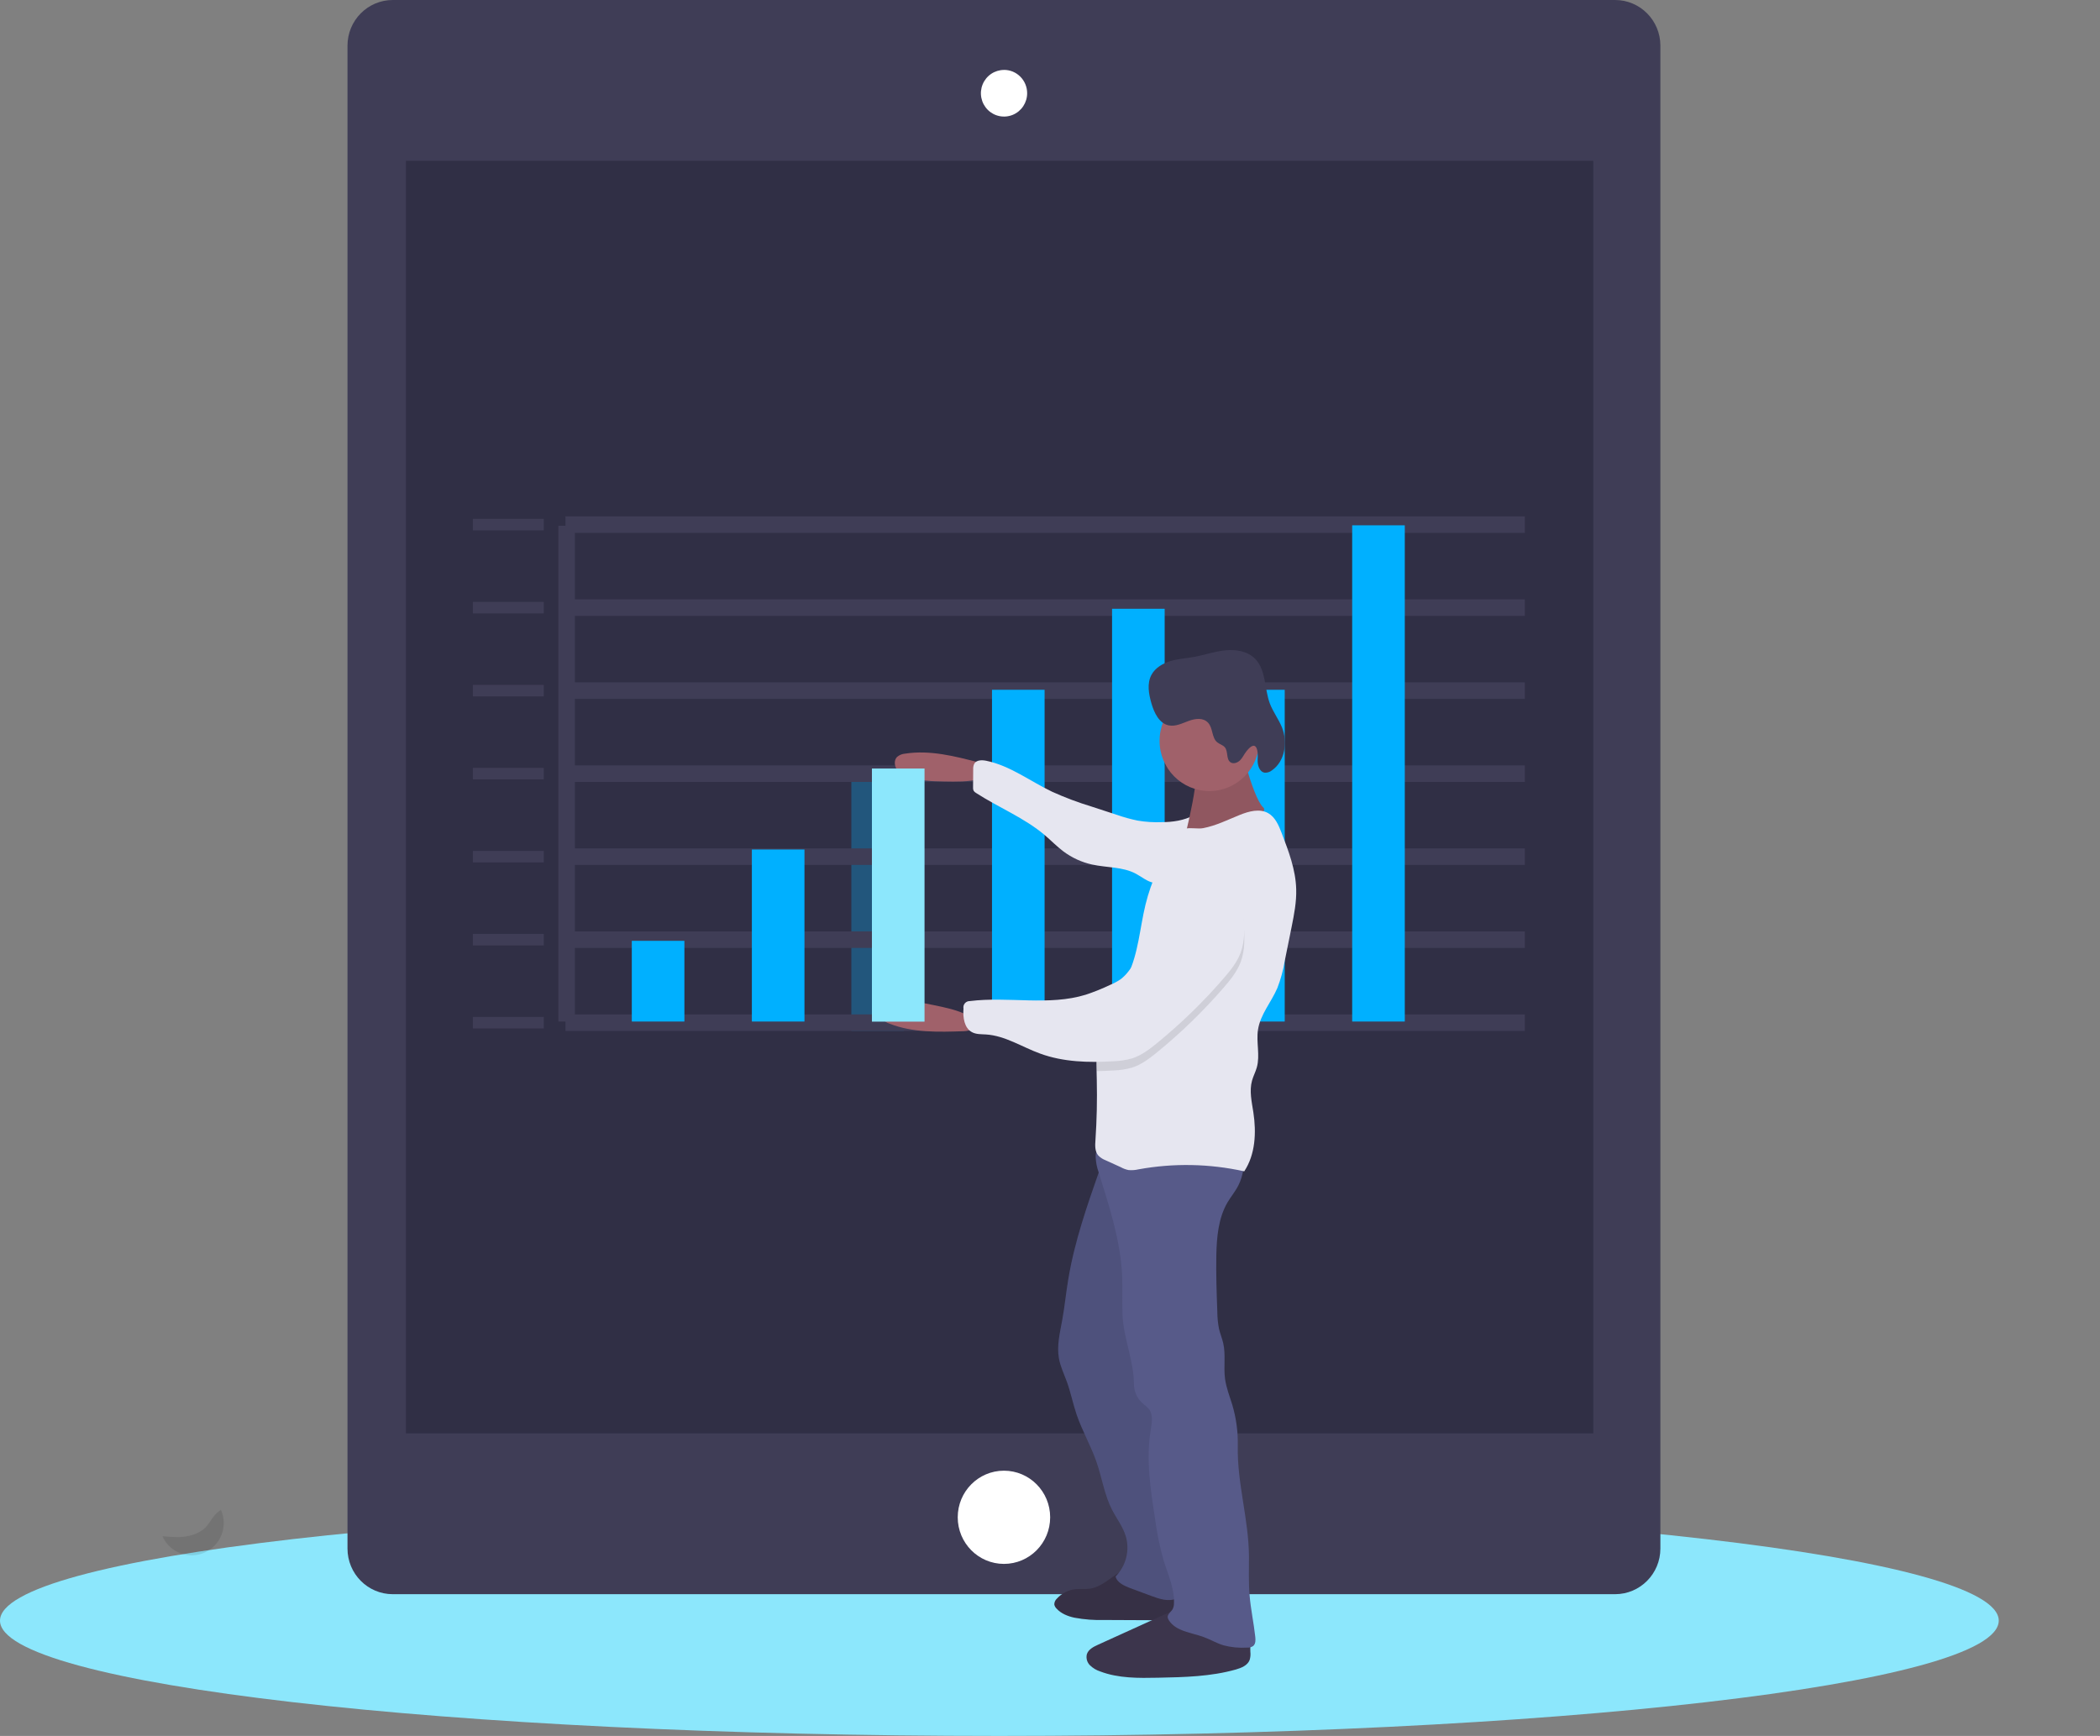 <svg width="127" height="105" viewBox="0 0 127 105" fill="none" xmlns="http://www.w3.org/2000/svg">
<rect x="0" y="0" width="127" height="105" fill="#808080" stroke="none"/>
<g clip-path="url(#clip0)">
<path d="M60.439 105C93.818 105 120.877 101.878 120.877 98.026C120.877 94.175 93.818 91.052 60.439 91.052C27.059 91.052 0 94.175 0 98.026C0 101.878 27.059 105 60.439 105Z" fill="#8CE7FC"/>
<path d="M97.675 0H23.753C22.241 0 21.015 1.236 21.015 2.762V93.665C21.015 95.19 22.241 96.426 23.753 96.426H97.675C99.188 96.426 100.414 95.19 100.414 93.665V2.762C100.414 1.236 99.188 0 97.675 0Z" fill="#3F3D56"/>
<path d="M96.355 9.727H24.55V86.699H96.355V9.727Z" fill="#302F45"/>
<path d="M60.715 94.594C62.259 94.594 63.51 93.332 63.51 91.775C63.51 90.218 62.259 88.956 60.715 88.956C59.171 88.956 57.92 90.218 57.92 91.775C57.92 93.332 59.171 94.594 60.715 94.594Z" fill="white"/>
<path d="M60.715 6.979C60.453 6.979 60.196 6.901 59.977 6.754C59.758 6.606 59.588 6.397 59.487 6.152C59.387 5.907 59.361 5.638 59.412 5.378C59.463 5.118 59.59 4.879 59.776 4.691C59.961 4.504 60.198 4.376 60.456 4.324C60.714 4.273 60.981 4.299 61.224 4.401C61.467 4.502 61.674 4.674 61.82 4.894C61.967 5.115 62.044 5.374 62.044 5.639C62.044 5.994 61.904 6.335 61.655 6.586C61.406 6.838 61.068 6.979 60.715 6.979V6.979Z" fill="white"/>
<path d="M60.715 4.37C60.965 4.37 61.209 4.444 61.416 4.583C61.623 4.723 61.785 4.921 61.88 5.154C61.976 5.386 62.001 5.641 61.953 5.888C61.904 6.135 61.784 6.361 61.608 6.539C61.431 6.717 61.207 6.838 60.962 6.887C60.718 6.936 60.464 6.91 60.234 6.814C60.004 6.718 59.807 6.555 59.669 6.346C59.53 6.136 59.456 5.891 59.457 5.639C59.457 5.303 59.59 4.98 59.826 4.742C60.062 4.504 60.382 4.37 60.715 4.37V4.37ZM60.715 4.23C60.439 4.231 60.169 4.315 59.939 4.47C59.71 4.626 59.531 4.847 59.426 5.105C59.321 5.363 59.294 5.646 59.349 5.92C59.404 6.193 59.538 6.444 59.734 6.641C59.93 6.837 60.179 6.971 60.451 7.024C60.722 7.078 61.003 7.049 61.258 6.942C61.514 6.834 61.731 6.653 61.884 6.42C62.037 6.188 62.119 5.915 62.118 5.636C62.118 5.451 62.082 5.268 62.011 5.097C61.941 4.926 61.838 4.771 61.708 4.64C61.578 4.509 61.424 4.405 61.255 4.334C61.085 4.264 60.903 4.227 60.719 4.228L60.715 4.23Z" fill="white"/>
<path d="M32.885 31.382H28.597V32.08H32.885V31.382Z" fill="#3F3D56"/>
<path d="M32.885 36.404H28.597V37.101H32.885V36.404Z" fill="#3F3D56"/>
<path d="M32.885 41.425H28.597V42.122H32.885V41.425Z" fill="#3F3D56"/>
<path d="M32.885 46.446H28.597V47.143H32.885V46.446Z" fill="#3F3D56"/>
<path d="M32.885 51.467H28.597V52.164H32.885V51.467Z" fill="#3F3D56"/>
<path opacity="0.3" d="M54.667 47.043H51.486V62.353H54.667V47.043Z" fill="#00B0FF"/>
<path d="M32.885 56.488H28.597V57.186H32.885V56.488Z" fill="#3F3D56"/>
<path d="M32.885 61.51H28.597V62.207H32.885V61.51Z" fill="#3F3D56"/>
<path d="M34.268 61.788V31.801" stroke="#3F3D56" stroke-miterlimit="10"/>
<path d="M34.198 31.731H92.217" stroke="#3F3D56" stroke-miterlimit="10"/>
<path d="M34.336 36.752H92.216" stroke="#3F3D56" stroke-miterlimit="10"/>
<path d="M34.336 41.773H92.216" stroke="#3F3D56" stroke-miterlimit="10"/>
<path d="M34.336 46.795H92.216" stroke="#3F3D56" stroke-miterlimit="10"/>
<path d="M34.336 51.816H92.216" stroke="#3F3D56" stroke-miterlimit="10"/>
<path d="M34.336 56.837H92.216" stroke="#3F3D56" stroke-miterlimit="10"/>
<path d="M34.198 61.858H92.217" stroke="#3F3D56" stroke-miterlimit="10"/>
<path d="M41.39 56.907H38.209V61.788H41.39V56.907Z" fill="#00B0FF"/>
<path d="M48.651 51.383H45.47V61.788H48.651V51.383Z" fill="#00B0FF"/>
<path d="M63.173 41.722H59.992V61.788H63.173V41.722Z" fill="#00B0FF"/>
<path d="M70.434 36.822H67.253V61.788H70.434V36.822Z" fill="#00B0FF"/>
<path d="M77.695 41.722H74.514V61.788H77.695V41.722Z" fill="#00B0FF"/>
<path d="M84.956 31.774H81.775V61.788H84.956V31.774Z" fill="#00B0FF"/>
<path d="M59.22 46.124C57.756 45.74 56.241 45.352 54.745 45.584C54.562 45.596 54.388 45.667 54.248 45.786C54.062 45.979 54.084 46.309 54.234 46.531C54.402 46.743 54.63 46.899 54.887 46.976C55.587 47.233 56.348 47.255 57.092 47.267C57.836 47.28 58.55 47.297 59.252 47.121C59.415 47.093 59.566 47.02 59.691 46.91C60.089 46.503 59.559 46.213 59.22 46.124Z" fill="#A0616A"/>
<path d="M70.262 49.728C69.772 49.748 69.281 49.717 68.797 49.634C68.366 49.545 67.941 49.426 67.525 49.28L66.019 48.788C65.203 48.54 64.404 48.24 63.626 47.888C62.297 47.254 61.086 46.309 59.645 46.016C59.385 45.963 59.055 45.962 58.921 46.192C58.868 46.303 58.846 46.425 58.855 46.548L58.847 47.619C58.84 47.69 58.851 47.761 58.88 47.827C58.919 47.886 58.971 47.934 59.033 47.966C60.401 48.852 61.949 49.463 63.191 50.52C63.567 50.84 63.911 51.198 64.307 51.496C64.825 51.883 65.418 52.155 66.048 52.293C66.929 52.487 67.885 52.421 68.683 52.842C69.048 53.033 69.374 53.325 69.779 53.4C70.127 53.462 70.478 53.353 70.813 53.245C71.366 53.068 71.934 52.874 72.309 52.437C72.788 51.879 72.821 51.072 72.829 50.335C72.829 50.125 72.967 49.265 72.839 49.104C72.655 48.884 72.368 49.21 72.187 49.312C71.616 49.629 70.908 49.728 70.262 49.728Z" fill="#E6E6F0"/>
<path d="M74.797 44.252C74.797 44.252 75.72 48.22 76.396 48.841C77.072 49.462 71.601 50.827 71.601 50.827C71.601 50.827 72.767 46.484 72.214 45.74C71.66 44.997 74.797 44.252 74.797 44.252Z" fill="#A0616A"/>
<path opacity="0.1" d="M74.797 44.252C74.797 44.252 75.72 48.22 76.396 48.841C77.072 49.462 71.601 50.827 71.601 50.827C71.601 50.827 72.767 46.484 72.214 45.74C71.66 44.997 74.797 44.252 74.797 44.252Z" fill="black"/>
<path d="M65.933 96.089C65.633 96.135 65.326 96.089 65.026 96.125C64.602 96.174 64.21 96.375 63.92 96.691C63.87 96.736 63.831 96.79 63.803 96.851C63.776 96.912 63.761 96.977 63.761 97.044C63.777 97.137 63.822 97.222 63.889 97.288C64.166 97.598 64.568 97.757 64.971 97.846C65.57 97.958 66.18 98.004 66.79 97.986C68.305 97.994 69.822 98.001 71.338 98.007C71.448 97.457 71.432 96.89 71.291 96.348C71.262 96.199 71.197 96.058 71.102 95.94C71.002 95.842 70.885 95.766 70.756 95.714L69.821 95.263C69.079 94.905 68.491 94.638 67.747 95.08C67.144 95.426 66.636 95.98 65.933 96.089Z" fill="#3C354C"/>
<path opacity="0.1" d="M65.933 96.089C65.633 96.135 65.326 96.089 65.026 96.125C64.602 96.174 64.21 96.375 63.92 96.691C63.87 96.736 63.831 96.79 63.803 96.851C63.776 96.912 63.761 96.977 63.761 97.044C63.777 97.137 63.822 97.222 63.889 97.288C64.166 97.598 64.568 97.757 64.971 97.846C65.57 97.958 66.18 98.004 66.79 97.986C68.305 97.994 69.822 98.001 71.338 98.007C71.448 97.457 71.432 96.89 71.291 96.348C71.262 96.199 71.197 96.058 71.102 95.94C71.002 95.842 70.885 95.766 70.756 95.714L69.821 95.263C69.079 94.905 68.491 94.638 67.747 95.08C67.144 95.426 66.636 95.98 65.933 96.089Z" fill="black"/>
<path d="M75.617 99.905C75.637 100.073 75.623 100.242 75.574 100.404C75.45 100.733 75.078 100.884 74.745 100.98C73.223 101.411 71.622 101.446 70.042 101.478C68.857 101.502 67.637 101.52 66.529 101.096C66.301 101.022 66.092 100.896 65.919 100.728C65.833 100.644 65.77 100.538 65.736 100.422C65.703 100.306 65.7 100.183 65.727 100.065C65.814 99.77 66.123 99.611 66.401 99.484L67.915 98.796L70.833 97.471C71.197 97.306 71.576 97.139 71.974 97.15C72.457 97.165 72.887 97.442 73.319 97.661C73.63 97.819 73.954 97.951 74.287 98.057C74.581 98.149 74.995 98.16 75.255 98.319C75.727 98.606 75.592 99.433 75.617 99.905Z" fill="#3C354C"/>
<path d="M66.51 70.742C65.746 72.92 64.977 75.114 64.603 77.395C64.465 78.21 64.388 79.034 64.24 79.847C64.101 80.614 63.902 81.395 64.04 82.162C64.13 82.663 64.359 83.126 64.53 83.603C64.758 84.237 64.888 84.904 65.104 85.543C65.439 86.533 65.974 87.443 66.314 88.43C66.645 89.388 66.791 90.416 67.252 91.317C67.528 91.853 67.906 92.337 68.082 92.91C68.207 93.335 68.216 93.787 68.108 94.217C68 94.647 67.779 95.04 67.469 95.354C67.551 95.726 67.981 95.912 68.335 96.051L69.628 96.532C70.12 96.715 70.675 96.898 71.149 96.686C71.849 96.377 71.979 95.446 71.958 94.677C71.889 92.805 71.444 90.97 71 89.151C70.585 87.477 70.183 85.804 69.693 84.148C69.49 83.465 69.278 82.784 69.113 82.088C68.52 79.492 68.719 76.777 69.683 74.297C70.236 72.902 69.744 71.184 69.806 69.676L67.95 69.331C67.585 69.264 67.141 69.224 66.91 69.517C66.679 69.81 66.642 70.369 66.51 70.742Z" fill="#575A89"/>
<path opacity="0.1" d="M66.51 70.742C65.746 72.92 64.977 75.114 64.603 77.395C64.465 78.21 64.388 79.034 64.24 79.847C64.101 80.614 63.902 81.395 64.04 82.162C64.13 82.663 64.359 83.126 64.53 83.603C64.758 84.237 64.888 84.904 65.104 85.543C65.439 86.533 65.974 87.443 66.314 88.43C66.645 89.388 66.791 90.416 67.252 91.317C67.528 91.853 67.906 92.337 68.082 92.91C68.207 93.335 68.216 93.787 68.108 94.217C68 94.647 67.779 95.04 67.469 95.354C67.551 95.726 67.981 95.912 68.335 96.051L69.628 96.532C70.12 96.715 70.675 96.898 71.149 96.686C71.849 96.377 71.979 95.446 71.958 94.677C71.889 92.805 71.444 90.97 71 89.151C70.585 87.477 70.183 85.804 69.693 84.148C69.49 83.465 69.278 82.784 69.113 82.088C68.52 79.492 68.719 76.777 69.683 74.297C70.236 72.902 69.744 71.184 69.806 69.676L67.95 69.331C67.585 69.264 67.141 69.224 66.91 69.517C66.679 69.81 66.642 70.369 66.51 70.742Z" fill="black"/>
<path d="M75.299 69.742C75.251 70.412 75.197 71.103 74.895 71.694C74.712 72.06 74.445 72.375 74.236 72.726C73.683 73.673 73.582 74.819 73.559 75.924C73.537 77.066 73.577 78.206 73.619 79.346C73.62 79.698 73.655 80.049 73.725 80.393C73.794 80.682 73.911 80.958 73.977 81.247C74.136 81.944 73.99 82.682 74.085 83.394C74.158 83.935 74.362 84.445 74.523 84.968C74.762 85.771 74.874 86.606 74.857 87.444C74.807 89.712 75.516 91.872 75.533 94.139C75.533 94.92 75.505 95.702 75.57 96.482C75.639 97.33 75.823 98.164 75.915 99.011C75.936 99.206 75.938 99.429 75.789 99.559C75.678 99.634 75.544 99.668 75.411 99.657C74.932 99.687 74.451 99.64 73.987 99.517C73.572 99.39 73.204 99.167 72.802 99.021C72.05 98.742 71.12 98.683 70.69 98.005C70.648 97.948 70.623 97.88 70.616 97.81C70.616 97.617 70.82 97.499 70.916 97.332C70.971 97.222 70.999 97.101 70.997 96.979C71.034 96.086 70.637 95.243 70.373 94.391C70.138 93.56 69.964 92.712 69.853 91.854C69.576 90.084 69.3 88.277 69.589 86.508C69.659 86.073 69.749 85.581 69.485 85.231C69.364 85.098 69.23 84.977 69.087 84.869C68.928 84.725 68.8 84.549 68.713 84.352C68.625 84.155 68.578 83.943 68.576 83.727C68.576 82.332 67.946 80.937 67.885 79.543C67.849 78.736 67.897 77.929 67.86 77.123C67.76 74.994 67.072 72.947 66.444 70.912C66.338 70.62 66.277 70.314 66.263 70.004C66.255 69.847 66.282 69.691 66.342 69.546C66.401 69.401 66.493 69.272 66.608 69.167C67.662 68.315 69.224 68.029 70.391 68.715C70.623 68.854 70.838 69.015 71.082 69.133C72.352 69.804 74.012 69.099 75.299 69.742Z" fill="#575A89"/>
<path d="M73.138 47.848C74.801 47.848 76.15 46.488 76.15 44.81C76.15 43.132 74.801 41.772 73.138 41.772C71.474 41.772 70.126 43.132 70.126 44.81C70.126 46.488 71.474 47.848 73.138 47.848Z" fill="#A0616A"/>
<path d="M66.418 69.889C66.544 70.018 66.696 70.117 66.864 70.181L67.783 70.599C67.927 70.68 68.083 70.738 68.245 70.772C68.45 70.791 68.657 70.776 68.857 70.728C70.974 70.343 73.146 70.384 75.247 70.849C75.923 69.827 75.983 68.506 75.8 67.292C75.702 66.648 75.543 65.983 75.72 65.355C75.795 65.086 75.93 64.838 76.006 64.568C76.214 63.835 75.963 63.044 76.078 62.289C76.216 61.364 76.885 60.615 77.251 59.759C77.456 59.229 77.606 58.678 77.698 58.116C77.833 57.431 77.972 56.747 78.113 56.064C78.263 55.31 78.414 54.547 78.389 53.778C78.358 52.605 77.931 51.485 77.511 50.39C77.334 49.93 77.128 49.434 76.702 49.188C76.181 48.888 75.524 49.07 74.968 49.295C74.247 49.587 73.535 49.943 72.766 50.091C72.434 50.155 71.979 50.039 71.679 50.128C71.421 50.205 71.246 50.555 71.094 50.768C70.243 51.951 69.626 53.289 69.278 54.707C68.928 56.141 68.849 57.666 68.202 58.989C68.054 59.282 67.889 59.566 67.71 59.84C67.336 60.423 66.932 60.988 66.679 61.631C66.289 62.624 66.292 63.713 66.317 64.789C66.317 64.966 66.326 65.14 66.329 65.316C66.357 66.531 66.33 67.745 66.249 68.956C66.223 69.28 66.209 69.641 66.418 69.889Z" fill="#E6E6F0"/>
<path d="M58.28 62.373C56.767 62.426 55.205 62.472 53.795 61.917C53.619 61.865 53.464 61.757 53.353 61.61C53.215 61.381 53.306 61.063 53.502 60.88C53.711 60.711 53.967 60.609 54.234 60.59C54.972 60.493 55.718 60.642 56.447 60.791C57.176 60.941 57.876 61.083 58.522 61.408C58.674 61.472 58.806 61.577 58.904 61.71C59.214 62.197 58.63 62.36 58.28 62.373Z" fill="#A0616A"/>
<path opacity="0.1" d="M66.312 64.786C66.647 64.786 66.981 64.769 67.312 64.75C67.704 64.74 68.094 64.681 68.471 64.574C69.038 64.391 69.524 64.016 69.986 63.641C71.438 62.456 72.784 61.147 74.012 59.727C74.418 59.257 74.818 58.763 75.035 58.179C75.301 57.466 75.273 56.679 75.218 55.919C75.182 55.421 75.132 54.908 74.9 54.466C74.806 54.274 74.67 54.107 74.502 53.976C74.335 53.846 74.139 53.756 73.932 53.714L74.453 53.734C73.952 53.42 73.316 53.463 72.728 53.516C72.325 53.552 71.908 53.593 71.551 53.795C71.109 54.038 70.82 54.492 70.583 54.933C69.794 56.385 69.289 58.011 68.263 59.304C68.128 59.484 67.971 59.645 67.795 59.784C67.767 59.805 67.738 59.825 67.709 59.844C67.336 60.427 66.932 60.992 66.679 61.635C66.285 62.621 66.288 63.711 66.312 64.786Z" fill="black"/>
<path d="M73.711 53.147C74.204 53.109 74.663 53.466 74.894 53.908C75.125 54.35 75.171 54.862 75.213 55.361C75.268 56.121 75.296 56.908 75.03 57.621C74.813 58.205 74.413 58.699 74.007 59.169C72.781 60.588 71.435 61.898 69.986 63.083C69.524 63.461 69.039 63.833 68.472 64.016C68.094 64.123 67.705 64.182 67.313 64.192C65.83 64.28 64.31 64.24 62.915 63.731C61.808 63.331 60.789 62.642 59.623 62.57C59.337 62.551 59.034 62.57 58.779 62.43C58.312 62.178 58.226 61.539 58.268 61.006C58.257 60.949 58.259 60.891 58.273 60.835C58.288 60.78 58.315 60.728 58.352 60.684C58.389 60.64 58.436 60.606 58.488 60.583C58.541 60.56 58.598 60.549 58.655 60.551C60.987 60.26 63.421 60.857 65.668 60.164C66.178 59.994 66.678 59.792 67.163 59.56C67.384 59.468 67.595 59.353 67.791 59.217C67.966 59.078 68.123 58.916 68.257 58.737C69.284 57.444 69.79 55.818 70.579 54.365C70.821 53.919 71.11 53.47 71.547 53.227C71.904 53.032 72.321 52.992 72.724 52.948C73.312 52.895 73.947 52.852 74.449 53.166" fill="#E6E6F0"/>
<path d="M75.379 45.443C75.241 45.615 75.154 45.824 75.002 45.98C74.85 46.136 74.587 46.231 74.413 46.106C74.143 45.917 74.284 45.456 74.075 45.202C73.958 45.062 73.757 45.016 73.613 44.899C73.273 44.62 73.364 44.04 73.06 43.715C72.756 43.39 72.279 43.462 71.886 43.606C71.493 43.75 71.091 43.959 70.681 43.875C70.102 43.755 69.8 43.117 69.634 42.543C69.468 41.97 69.358 41.341 69.634 40.822C69.862 40.391 70.326 40.125 70.784 39.985C71.241 39.846 71.739 39.821 72.216 39.734C72.851 39.618 73.461 39.398 74.11 39.334C74.758 39.27 75.457 39.39 75.908 39.853C76.574 40.535 76.461 41.648 76.793 42.545C76.984 43.054 77.325 43.493 77.529 43.997C77.887 44.889 77.71 46.054 76.92 46.597C76.798 46.695 76.644 46.745 76.487 46.736C76.159 46.689 76.039 46.27 76.057 45.937C76.103 45.33 75.962 44.704 75.379 45.443Z" fill="#3F3D56"/>
<path d="M55.912 46.485H52.731V61.795H55.912V46.485Z" fill="#8CE7FC"/>
<path opacity="0.1" d="M9.824 92.92C9.928 93.154 10.076 93.365 10.261 93.542C10.446 93.718 10.664 93.856 10.902 93.947C11.139 94.039 11.393 94.082 11.647 94.075C11.902 94.068 12.152 94.01 12.384 93.905C12.617 93.8 12.826 93.65 13.001 93.464C13.176 93.277 13.313 93.058 13.403 92.818C13.494 92.578 13.537 92.323 13.53 92.066C13.523 91.81 13.466 91.557 13.361 91.323C13.202 91.429 13.058 91.558 12.936 91.705C12.752 91.932 12.63 92.189 12.415 92.402C12.019 92.796 11.378 92.96 10.809 92.973C10.479 92.974 10.151 92.957 9.824 92.92V92.92Z" fill="black"/>
</g>
<defs>
<clipPath id="clip0">
<rect width="127" height="105" fill="white"/>
</clipPath>
</defs>
</svg>
